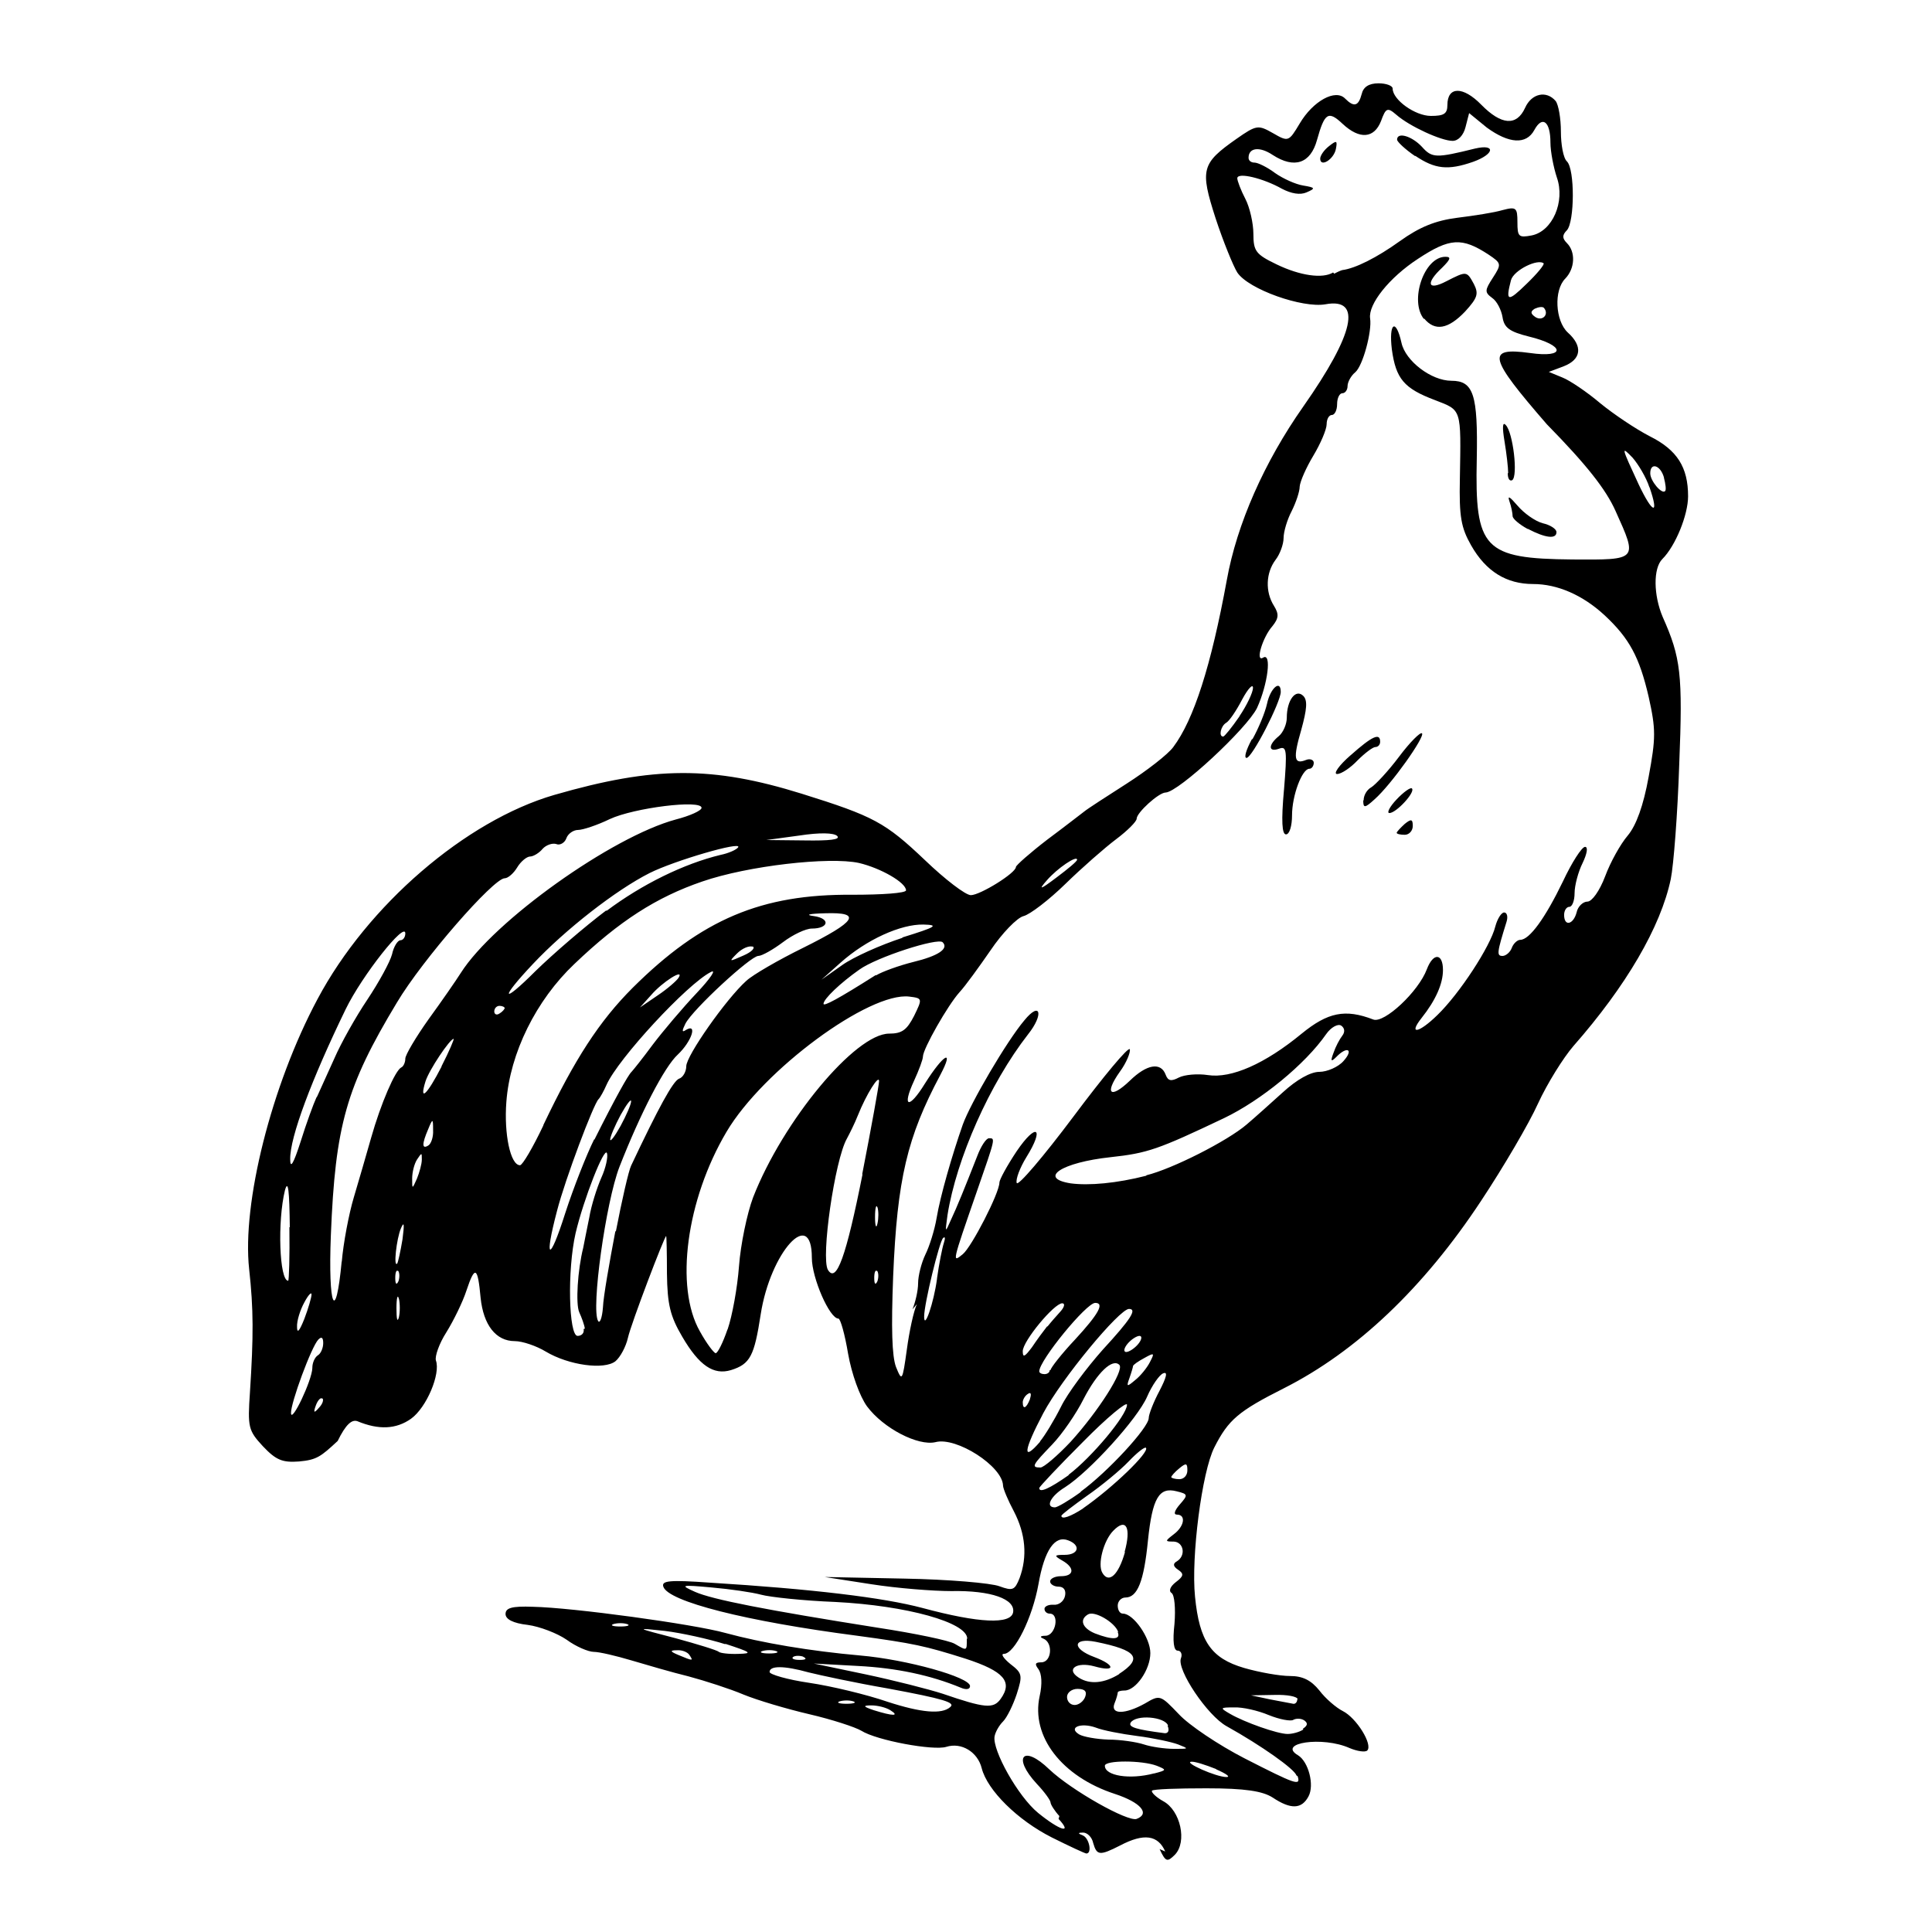 <?xml version="1.0" encoding="UTF-8" standalone="no"?>
<!-- Created with Inkscape (http://www.inkscape.org/) -->
<svg xmlns:dc="http://purl.org/dc/elements/1.1/" xmlns:cc="http://creativecommons.org/ns#" xmlns:rdf="http://www.w3.org/1999/02/22-rdf-syntax-ns#" xmlns:svg="http://www.w3.org/2000/svg" xmlns="http://www.w3.org/2000/svg" version="1.0" width="100%" height="100%" viewBox="0 0 48 48" id="svg3876">
<defs id="defs8" />
<path d="m 28.95,46.00 c -0.18,-0.41 -0.53,-0.46 -1.12,-0.15 -0.51,0.26 -0.58,0.25 -0.67,-0.06 -0.03,-0.15 -0.15,-0.26 -0.25,-0.26 -0.13,0.00 -0.14,0.02 -0.01,0.07 0.16,0.06 0.24,0.45 0.09,0.45 -0.03,0 -0.42,-0.18 -0.86,-0.40 -0.85,-0.43 -1.60,-1.17 -1.74,-1.72 -0.10,-0.40 -0.50,-0.65 -0.88,-0.53 -0.32,0.10 -1.73,-0.16 -2.11,-0.40 -0.15,-0.09 -0.73,-0.28 -1.29,-0.41 -0.56,-0.13 -1.30,-0.35 -1.64,-0.49 -0.33,-0.14 -0.95,-0.34 -1.36,-0.45 -0.41,-0.10 -1.06,-0.29 -1.43,-0.40 -0.37,-0.11 -0.79,-0.21 -0.93,-0.21 -0.13,-6.43e-4 -0.44,-0.13 -0.67,-0.30 -0.23,-0.16 -0.67,-0.33 -0.97,-0.37 -0.36,-0.04 -0.55,-0.14 -0.55,-0.27 0,-0.15 0.15,-0.20 0.68,-0.18 0.99,0.02 3.99,0.43 4.78,0.65 0.92,0.25 2.11,0.45 3.35,0.56 1.16,0.10 2.73,0.54 2.73,0.76 0,0.08 -0.09,0.10 -0.23,0.04 -0.75,-0.31 -1.59,-0.49 -2.56,-0.54 l -1.09,-0.06 1.29,0.27 c 0.71,0.15 1.57,0.37 1.91,0.48 1.05,0.36 1.26,0.38 1.44,0.13 0.31,-0.43 0.08,-0.69 -0.87,-1.00 -1.01,-0.32 -1.29,-0.38 -2.69,-0.57 -2.77,-0.36 -4.70,-0.85 -4.82,-1.22 -0.05,-0.15 0.16,-0.17 1.15,-0.10 2.57,0.16 4.31,0.37 5.29,0.63 1.41,0.38 2.19,0.41 2.25,0.11 0.06,-0.33 -0.54,-0.55 -1.54,-0.53 -0.45,0.00 -1.34,-0.07 -1.98,-0.17 l -1.16,-0.18 1.98,0.04 c 1.09,0.02 2.15,0.11 2.36,0.19 0.33,0.12 0.38,0.10 0.50,-0.20 0.20,-0.54 0.15,-1.10 -0.14,-1.66 -0.15,-0.28 -0.27,-0.57 -0.27,-0.64 -0.01,-0.48 -1.16,-1.22 -1.68,-1.08 -0.43,0.10 -1.29,-0.34 -1.70,-0.89 -0.18,-0.25 -0.38,-0.80 -0.47,-1.31 -0.08,-0.48 -0.19,-0.87 -0.24,-0.87 -0.22,0 -0.66,-1.01 -0.66,-1.51 0,-1.28 -1.03,-0.14 -1.27,1.40 -0.16,1.04 -0.26,1.24 -0.74,1.39 -0.43,0.13 -0.79,-0.11 -1.21,-0.83 -0.30,-0.51 -0.37,-0.80 -0.38,-1.57 -0.00,-0.51 -0.01,-0.93 -0.02,-0.93 -0.04,0 -0.87,2.17 -0.95,2.53 -0.05,0.22 -0.19,0.48 -0.31,0.58 -0.28,0.22 -1.16,0.10 -1.73,-0.24 -0.23,-0.14 -0.58,-0.26 -0.77,-0.26 -0.47,0 -0.78,-0.40 -0.85,-1.08 -0.07,-0.77 -0.14,-0.81 -0.35,-0.18 -0.09,0.28 -0.32,0.75 -0.50,1.04 -0.18,0.28 -0.29,0.60 -0.26,0.70 0.12,0.33 -0.23,1.17 -0.62,1.45 -0.37,0.26 -0.80,0.28 -1.33,0.06 -0.14,-0.05 -0.29,0.08 -0.49,0.49 C 7.97,36.19 7.87,36.27 7.43,36.31 7.02,36.34 6.86,36.28 6.53,35.93 6.17,35.54 6.15,35.46 6.21,34.59 c 0.09,-1.40 0.09,-2.06 -0.02,-3.06 -0.18,-1.63 0.55,-4.56 1.70,-6.71 1.24,-2.33 3.68,-4.43 5.88,-5.07 2.49,-0.72 3.93,-0.72 6.15,-0.03 1.79,0.56 2.07,0.71 3.06,1.65 0.50,0.48 1.01,0.87 1.14,0.87 0.23,0 1.12,-0.55 1.12,-0.70 6.42e-4,-0.04 0.35,-0.35 0.78,-0.68 0.43,-0.32 0.84,-0.64 0.92,-0.70 0.07,-0.06 0.55,-0.37 1.05,-0.69 0.50,-0.32 1.03,-0.73 1.16,-0.91 0.51,-0.68 0.94,-2.02 1.33,-4.15 0.25,-1.39 0.93,-2.93 1.90,-4.31 1.27,-1.81 1.47,-2.71 0.55,-2.54 -0.57,0.10 -1.91,-0.37 -2.19,-0.79 -0.10,-0.16 -0.35,-0.77 -0.54,-1.35 -0.39,-1.21 -0.35,-1.36 0.52,-1.97 0.50,-0.35 0.54,-0.35 0.91,-0.14 0.38,0.22 0.39,0.21 0.66,-0.24 0.33,-0.56 0.89,-0.87 1.13,-0.62 0.22,0.22 0.33,0.19 0.41,-0.11 0.04,-0.18 0.18,-0.27 0.42,-0.27 0.19,0 0.35,0.06 0.35,0.13 0,0.28 0.56,0.68 0.95,0.68 0.32,0 0.41,-0.05 0.41,-0.27 0,-0.47 0.39,-0.47 0.84,-0.01 0.50,0.51 0.88,0.54 1.09,0.08 0.16,-0.36 0.53,-0.44 0.76,-0.17 0.07,0.09 0.13,0.43 0.13,0.76 -0.00,0.32 0.06,0.66 0.15,0.74 0.20,0.20 0.19,1.50 -0.00,1.71 -0.12,0.12 -0.12,0.20 0,0.32 0.22,0.22 0.20,0.63 -0.04,0.88 -0.29,0.29 -0.25,1.05 0.06,1.34 0.38,0.34 0.34,0.67 -0.10,0.84 l -0.37,0.14 0.34,0.14 c 0.18,0.07 0.61,0.36 0.94,0.64 0.33,0.27 0.88,0.64 1.23,0.82 0.68,0.34 0.95,0.77 0.95,1.49 0,0.46 -0.31,1.23 -0.64,1.56 -0.23,0.23 -0.22,0.90 0.01,1.44 0.45,1.01 0.50,1.42 0.41,3.66 -0.04,1.23 -0.14,2.51 -0.21,2.85 -0.25,1.19 -1.11,2.66 -2.42,4.15 -0.25,0.29 -0.65,0.93 -0.88,1.43 -0.22,0.49 -0.86,1.58 -1.41,2.41 -1.43,2.17 -3.10,3.75 -4.90,4.66 -1.13,0.57 -1.38,0.78 -1.73,1.47 -0.31,0.61 -0.58,2.72 -0.48,3.71 0.11,1.11 0.40,1.53 1.22,1.77 0.38,0.11 0.89,0.20 1.14,0.20 0.31,0 0.52,0.10 0.73,0.36 0.15,0.20 0.42,0.43 0.58,0.51 0.34,0.17 0.75,0.83 0.61,0.98 -0.05,0.05 -0.25,0.02 -0.44,-0.06 -0.67,-0.30 -1.81,-0.13 -1.28,0.18 0.26,0.16 0.41,0.74 0.26,1.02 -0.17,0.32 -0.44,0.33 -0.89,0.03 -0.25,-0.16 -0.68,-0.23 -1.65,-0.23 -0.71,-0.00 -1.32,0.02 -1.35,0.06 -0.02,0.04 0.10,0.16 0.28,0.26 0.43,0.23 0.60,1.01 0.29,1.33 -0.19,0.19 -0.23,0.18 -0.38,-0.14 z m -2.63,-0.88 c -0.12,-0.13 -0.22,-0.29 -0.22,-0.34 0,-0.05 -0.15,-0.26 -0.34,-0.46 -0.62,-0.67 -0.34,-0.99 0.31,-0.36 0.55,0.52 1.95,1.31 2.17,1.23 0.34,-0.13 0.10,-0.41 -0.54,-0.62 -1.32,-0.43 -2.09,-1.43 -1.87,-2.43 0.07,-0.31 0.05,-0.56 -0.03,-0.67 -0.10,-0.13 -0.08,-0.17 0.07,-0.17 0.26,0 0.30,-0.49 0.05,-0.59 -0.10,-0.04 -0.07,-0.07 0.06,-0.07 0.25,-0.01 0.35,-0.55 0.10,-0.55 -0.07,0 -0.13,-0.05 -0.13,-0.12 0,-0.06 0.10,-0.11 0.23,-0.10 0.12,0.01 0.25,-0.08 0.28,-0.22 0.03,-0.14 -0.03,-0.23 -0.16,-0.23 -0.11,0 -0.21,-0.06 -0.21,-0.13 0,-0.07 0.12,-0.13 0.27,-0.13 0.33,0 0.35,-0.21 0.03,-0.39 -0.21,-0.12 -0.20,-0.14 0.06,-0.14 0.35,-0.00 0.41,-0.24 0.09,-0.36 -0.33,-0.13 -0.59,0.23 -0.74,1.09 -0.15,0.83 -0.59,1.73 -0.86,1.73 -0.08,0.00 -0.01,0.11 0.16,0.25 0.30,0.23 0.31,0.28 0.16,0.75 -0.09,0.27 -0.24,0.58 -0.34,0.68 -0.10,0.10 -0.19,0.26 -0.21,0.37 -0.06,0.34 0.58,1.49 1.08,1.90 0.54,0.44 0.87,0.54 0.51,0.15 z m 5.89,-1.01 c -0.05,-0.16 -0.87,-0.74 -1.73,-1.22 -0.48,-0.26 -1.25,-1.41 -1.14,-1.69 0.04,-0.10 0.00,-0.19 -0.08,-0.19 -0.10,0 -0.13,-0.22 -0.08,-0.67 0.03,-0.38 0.00,-0.71 -0.07,-0.76 -0.08,-0.05 -0.04,-0.16 0.10,-0.27 0.20,-0.15 0.21,-0.21 0.06,-0.31 -0.12,-0.08 -0.14,-0.15 -0.03,-0.21 0.23,-0.14 0.17,-0.48 -0.08,-0.49 -0.22,-0.00 -0.22,-0.01 0,-0.18 0.27,-0.20 0.31,-0.49 0.08,-0.49 -0.09,0 -0.06,-0.10 0.07,-0.25 0.21,-0.24 0.21,-0.26 -0.08,-0.33 -0.43,-0.11 -0.60,0.16 -0.71,1.23 -0.10,1.01 -0.26,1.41 -0.56,1.41 -0.10,0 -0.19,0.09 -0.19,0.20 0,0.11 0.05,0.20 0.13,0.20 0.26,0 0.68,0.60 0.68,0.98 0,0.41 -0.36,0.93 -0.64,0.93 -0.09,0 -0.17,0.02 -0.17,0.05 0,0.03 -0.03,0.15 -0.08,0.27 -0.11,0.28 0.26,0.28 0.76,-0.00 0.37,-0.22 0.38,-0.21 0.84,0.27 0.25,0.27 0.98,0.76 1.62,1.09 1.29,0.66 1.41,0.70 1.33,0.45 z m -3.53,-0.05 c 0.31,-0.08 0.31,-0.09 0.06,-0.19 -0.37,-0.14 -1.29,-0.14 -1.29,0.00 0,0.25 0.62,0.35 1.22,0.19 z m 1.53,-0.11 c -0.25,-0.10 -0.53,-0.19 -0.61,-0.18 -0.21,0.01 0.61,0.38 0.87,0.38 0.11,0 -0.00,-0.08 -0.25,-0.19 z m -0.94,-0.61 c -0.16,-0.06 -0.62,-0.16 -1.02,-0.21 -0.39,-0.05 -0.86,-0.14 -1.03,-0.21 -0.37,-0.13 -0.69,-0.00 -0.41,0.17 0.10,0.06 0.43,0.12 0.73,0.13 0.30,0.00 0.70,0.06 0.88,0.12 0.18,0.06 0.52,0.11 0.75,0.11 0.37,0.00 0.38,-0.00 0.10,-0.11 z m -0.25,-0.47 c -0.08,-0.22 -0.80,-0.28 -0.93,-0.07 -0.06,0.11 0.14,0.17 0.84,0.26 0.09,0.01 0.13,-0.06 0.08,-0.18 z m 3.35,0.08 c 0.12,-0.08 0.13,-0.14 0.03,-0.21 -0.08,-0.05 -0.20,-0.05 -0.27,-0.01 -0.06,0.04 -0.34,-0.01 -0.61,-0.12 -0.26,-0.11 -0.65,-0.20 -0.86,-0.19 -0.35,0.00 -0.36,0.01 -0.10,0.16 0.36,0.21 1.18,0.50 1.43,0.50 0.11,0.00 0.28,-0.04 0.39,-0.11 z M 22.12,42.49 c -0.11,-0.07 -0.32,-0.12 -0.47,-0.12 -0.22,0.00 -0.21,0.03 0.06,0.12 0.48,0.15 0.65,0.15 0.41,0 z m 1.49,-0.08 c 0.13,-0.11 -0.15,-0.20 -1.55,-0.46 -0.81,-0.14 -1.69,-0.33 -1.97,-0.40 -0.61,-0.17 -0.97,-0.17 -0.97,-0.01 0,0.06 0.44,0.19 0.99,0.27 0.54,0.08 1.42,0.29 1.94,0.47 0.83,0.27 1.35,0.32 1.56,0.13 z m -2.41,-0.14 c -0.09,-0.03 -0.24,-0.03 -0.34,0 -0.09,0.03 -0.01,0.06 0.17,0.06 0.18,0 0.26,-0.03 0.17,-0.06 z m 5.76,-0.11 c 0.05,-0.13 -0.00,-0.20 -0.19,-0.20 -0.14,0 -0.26,0.09 -0.26,0.20 0,0.11 0.08,0.20 0.19,0.20 0.10,0 0.22,-0.09 0.26,-0.20 z m 5.28,0.06 c 0,-0.07 -0.26,-0.12 -0.58,-0.11 l -0.58,0.01 0.47,0.10 c 0.26,0.05 0.52,0.10 0.58,0.11 0.05,0.01 0.10,-0.04 0.10,-0.11 z m -4.44,-0.63 c 0.60,-0.39 0.46,-0.59 -0.58,-0.80 -0.57,-0.11 -0.60,0.17 -0.03,0.38 0.53,0.20 0.53,0.38 0.00,0.23 -0.44,-0.12 -0.72,0.07 -0.39,0.28 0.28,0.18 0.64,0.14 1.01,-0.09 z M 17.13,41.12 c -0.04,-0.07 -0.18,-0.13 -0.31,-0.12 -0.18,0.00 -0.18,0.03 0.04,0.12 0.36,0.15 0.37,0.15 0.27,0 z m 2.83,0.04 c -0.09,-0.03 -0.21,-0.03 -0.26,0.01 -0.04,0.04 0.03,0.07 0.17,0.07 0.15,-0.00 0.19,-0.03 0.08,-0.08 z m -1.94,-0.31 c -0.41,-0.13 -1.09,-0.28 -1.50,-0.33 -0.74,-0.08 -0.74,-0.08 0.26,0.18 0.55,0.15 1.04,0.30 1.08,0.34 0.03,0.03 0.25,0.06 0.49,0.05 0.36,-0.01 0.31,-0.04 -0.33,-0.25 z m 1.26,0.17 c -0.09,-0.03 -0.24,-0.03 -0.34,0 -0.09,0.03 -0.01,0.06 0.17,0.06 0.18,0 0.26,-0.03 0.17,-0.06 z m 4.75,-0.31 c 0,-0.40 -1.50,-0.82 -3.28,-0.91 -0.78,-0.03 -1.62,-0.12 -1.84,-0.18 -0.22,-0.06 -0.77,-0.14 -1.23,-0.18 -0.77,-0.07 -0.79,-0.06 -0.41,0.11 0.43,0.19 1.76,0.45 4.54,0.89 0.92,0.14 1.78,0.32 1.91,0.40 0.31,0.18 0.30,0.18 0.30,-0.12 z m 3.75,-0.17 c -0.09,-0.24 -0.59,-0.53 -0.75,-0.43 -0.22,0.13 -0.14,0.34 0.17,0.47 0.44,0.17 0.65,0.16 0.57,-0.03 z m -12.20,-0.19 c -0.09,-0.03 -0.24,-0.03 -0.34,0 -0.09,0.03 -0.01,0.06 0.17,0.06 0.18,0 0.26,-0.03 0.17,-0.06 z m 12.36,-1.79 c 0.17,-0.61 0.04,-0.86 -0.28,-0.53 -0.24,0.24 -0.40,0.84 -0.27,1.05 0.16,0.27 0.40,0.05 0.56,-0.52 z m -1.04,-1.08 c 0.75,-0.52 1.67,-1.41 1.57,-1.51 -0.03,-0.03 -0.22,0.12 -0.43,0.34 -0.21,0.22 -0.67,0.60 -1.03,0.85 -0.35,0.25 -0.64,0.47 -0.64,0.50 0,0.10 0.23,0.02 0.55,-0.19 z m -0.05,-0.42 c 0.66,-0.48 1.69,-1.59 1.69,-1.83 0,-0.09 0.12,-0.40 0.27,-0.68 0.17,-0.33 0.21,-0.48 0.09,-0.43 -0.09,0.03 -0.28,0.30 -0.40,0.58 -0.24,0.55 -1.43,1.86 -2.04,2.25 -0.36,0.22 -0.50,0.50 -0.25,0.50 0.06,0 0.35,-0.17 0.64,-0.38 z M 26.55,36.64 c 0.57,-0.43 1.45,-1.48 1.45,-1.74 0,-0.09 -0.49,0.31 -1.09,0.92 -0.60,0.60 -1.09,1.12 -1.09,1.15 0,0.13 0.26,0.01 0.73,-0.32 z m 2.95,-0.11 c 0,-0.18 -0.03,-0.19 -0.20,-0.05 -0.11,0.09 -0.20,0.19 -0.20,0.22 0,0.02 0.09,0.05 0.20,0.05 0.11,0 0.20,-0.09 0.20,-0.22 z M 26.60,35.82 c 0.69,-0.76 1.34,-1.78 1.21,-1.91 -0.17,-0.17 -0.55,0.19 -0.89,0.85 -0.18,0.36 -0.53,0.87 -0.78,1.13 -0.49,0.51 -0.53,0.57 -0.29,0.57 0.08,0 0.42,-0.29 0.75,-0.64 z m -0.76,-0.01 c 0.11,-0.13 0.35,-0.52 0.52,-0.86 0.16,-0.33 0.64,-0.97 1.04,-1.42 0.69,-0.75 0.86,-1.01 0.65,-1.01 -0.24,0 -1.68,1.74 -2.13,2.59 -0.49,0.93 -0.53,1.23 -0.08,0.71 z M 7.76,33.98 c 0.00,-0.12 0.06,-0.26 0.14,-0.31 0.07,-0.04 0.13,-0.18 0.13,-0.30 0,-0.14 -0.04,-0.17 -0.12,-0.09 -0.17,0.17 -0.69,1.58 -0.68,1.83 0.01,0.26 0.52,-0.81 0.53,-1.12 z m 0.25,0.77 c -0.04,-0.04 -0.11,0.03 -0.16,0.16 -0.07,0.19 -0.05,0.21 0.07,0.07 0.09,-0.09 0.13,-0.20 0.09,-0.24 z m 17.58,-0.00 c 0.04,-0.12 0.02,-0.17 -0.05,-0.12 -0.07,0.04 -0.13,0.14 -0.13,0.21 0,0.19 0.09,0.15 0.18,-0.08 z m -2.92,-2.22 c 0.07,-0.17 0.14,-0.46 0.14,-0.65 0,-0.18 0.08,-0.50 0.18,-0.71 0.10,-0.20 0.23,-0.61 0.28,-0.91 0.09,-0.54 0.38,-1.55 0.65,-2.32 0.19,-0.53 1.09,-2.07 1.53,-2.59 0.40,-0.49 0.49,-0.15 0.09,0.35 -0.95,1.22 -1.78,3.09 -2.00,4.49 -0.06,0.44 -0.06,0.45 0.08,0.13 0.16,-0.34 0.35,-0.81 0.66,-1.60 0.09,-0.24 0.22,-0.44 0.29,-0.44 0.16,0 0.17,-0.03 -0.30,1.32 -0.62,1.79 -0.62,1.78 -0.35,1.56 0.22,-0.18 0.91,-1.52 0.91,-1.78 0,-0.07 0.19,-0.42 0.43,-0.78 0.49,-0.72 0.70,-0.59 0.24,0.15 -0.16,0.26 -0.27,0.55 -0.24,0.64 0.03,0.09 0.66,-0.65 1.41,-1.65 0.74,-0.99 1.37,-1.75 1.40,-1.67 0.02,0.07 -0.08,0.33 -0.25,0.56 -0.39,0.55 -0.23,0.68 0.25,0.22 0.42,-0.41 0.77,-0.47 0.89,-0.15 0.06,0.16 0.14,0.17 0.33,0.07 0.14,-0.07 0.46,-0.10 0.72,-0.06 0.58,0.09 1.42,-0.28 2.33,-1.03 0.65,-0.53 1.08,-0.62 1.78,-0.35 0.27,0.10 1.12,-0.69 1.33,-1.25 0.16,-0.42 0.40,-0.40 0.40,0.02 0,0.34 -0.18,0.75 -0.53,1.19 -0.34,0.43 -0.07,0.38 0.39,-0.07 0.55,-0.53 1.32,-1.71 1.44,-2.20 0.05,-0.19 0.15,-0.35 0.22,-0.35 0.07,0 0.10,0.10 0.06,0.23 -0.24,0.77 -0.25,0.85 -0.10,0.85 0.08,0 0.19,-0.09 0.23,-0.20 0.04,-0.11 0.14,-0.20 0.21,-0.20 0.23,0 0.62,-0.54 1.06,-1.45 0.22,-0.47 0.47,-0.86 0.55,-0.86 0.08,0 0.05,0.17 -0.06,0.40 -0.11,0.22 -0.20,0.56 -0.20,0.75 0,0.19 -0.06,0.34 -0.13,0.34 -0.07,0 -0.13,0.09 -0.13,0.20 0,0.30 0.23,0.24 0.31,-0.06 0.03,-0.15 0.16,-0.27 0.27,-0.27 0.11,0 0.30,-0.26 0.44,-0.63 0.13,-0.35 0.38,-0.80 0.56,-1.01 0.21,-0.25 0.39,-0.74 0.52,-1.46 0.18,-0.97 0.18,-1.18 -0.00,-1.99 -0.23,-0.99 -0.48,-1.45 -1.09,-2.02 -0.55,-0.51 -1.18,-0.78 -1.78,-0.78 -0.66,0 -1.17,-0.31 -1.54,-0.96 -0.25,-0.44 -0.30,-0.71 -0.28,-1.66 0.03,-1.76 0.05,-1.69 -0.62,-1.95 -0.77,-0.29 -0.97,-0.53 -1.07,-1.26 -0.08,-0.66 0.10,-0.79 0.24,-0.16 0.10,0.45 0.74,0.94 1.24,0.94 0.55,6.43e-4 0.66,0.34 0.63,1.94 -0.05,2.24 0.17,2.48 2.38,2.50 1.63,0.01 1.62,0.02 1.07,-1.20 -0.24,-0.54 -0.72,-1.15 -1.71,-2.16 C 36.99,8.88 36.91,8.62 38.01,8.77 38.91,8.90 38.89,8.58 37.98,8.36 37.50,8.24 37.37,8.14 37.33,7.88 37.30,7.70 37.19,7.48 37.07,7.40 36.88,7.26 36.89,7.21 37.09,6.90 37.31,6.56 37.30,6.54 36.99,6.33 36.32,5.89 36.02,5.91 35.23,6.43 c -0.72,0.47 -1.24,1.13 -1.19,1.48 0.05,0.32 -0.18,1.18 -0.37,1.34 -0.10,0.08 -0.19,0.24 -0.19,0.34 0,0.10 -0.06,0.18 -0.13,0.18 -0.07,0 -0.13,0.12 -0.13,0.27 0,0.15 -0.06,0.27 -0.13,0.27 -0.07,0 -0.13,0.10 -0.13,0.23 -6.43e-4,0.13 -0.15,0.48 -0.33,0.78 -0.18,0.30 -0.33,0.64 -0.34,0.77 -0.00,0.12 -0.09,0.39 -0.20,0.61 -0.11,0.21 -0.20,0.51 -0.20,0.67 -6.42e-4,0.15 -0.09,0.40 -0.20,0.54 -0.24,0.32 -0.26,0.79 -0.04,1.14 0.13,0.21 0.12,0.31 -0.04,0.51 -0.24,0.27 -0.43,0.90 -0.23,0.78 0.22,-0.14 0.12,0.66 -0.15,1.25 -0.25,0.51 -1.95,2.09 -2.27,2.10 -0.17,0.00 -0.72,0.50 -0.72,0.65 0,0.07 -0.23,0.30 -0.51,0.51 -0.28,0.21 -0.85,0.71 -1.26,1.11 -0.41,0.40 -0.88,0.76 -1.04,0.80 -0.16,0.04 -0.53,0.42 -0.82,0.85 -0.29,0.42 -0.63,0.89 -0.77,1.04 -0.29,0.32 -0.91,1.41 -0.91,1.60 0,0.07 -0.10,0.34 -0.22,0.60 -0.31,0.67 -0.13,0.72 0.27,0.07 0.46,-0.73 0.74,-0.89 0.38,-0.21 -0.82,1.54 -1.07,2.58 -1.17,5.00 -0.05,1.29 -0.03,1.98 0.07,2.25 0.15,0.37 0.16,0.36 0.27,-0.43 0.06,-0.45 0.17,-0.96 0.25,-1.13 z m 9.23,-12.90 c 0.08,-0.99 0.07,-1.10 -0.12,-1.03 -0.27,0.10 -0.28,-0.09 -0.01,-0.31 0.11,-0.09 0.20,-0.30 0.20,-0.46 0.00,-0.43 0.22,-0.73 0.41,-0.54 0.11,0.11 0.09,0.33 -0.05,0.84 -0.21,0.72 -0.18,0.87 0.12,0.75 0.10,-0.04 0.19,-0.00 0.19,0.07 0,0.08 -0.05,0.15 -0.11,0.15 -0.18,0 -0.43,0.66 -0.43,1.16 0,0.25 -0.06,0.47 -0.15,0.47 -0.10,0 -0.12,-0.33 -0.05,-1.11 z m 2.80,1.06 c 0,-0.02 0.09,-0.12 0.20,-0.22 0.16,-0.13 0.20,-0.12 0.20,0.05 0,0.12 -0.09,0.22 -0.20,0.22 -0.11,0 -0.20,-0.02 -0.20,-0.05 z m -6.42e-4,-0.83 c 0.17,-0.18 0.35,-0.31 0.38,-0.27 0.09,0.09 -0.39,0.61 -0.56,0.61 -0.07,0 0.00,-0.15 0.18,-0.34 z m -0.82,0.02 c 0,-0.12 0.08,-0.26 0.19,-0.32 0.10,-0.06 0.42,-0.40 0.69,-0.76 0.27,-0.36 0.53,-0.62 0.57,-0.58 0.08,0.08 -0.76,1.27 -1.18,1.64 -0.24,0.22 -0.28,0.22 -0.28,0.03 z m -0.33,-1.11 c 0.55,-0.49 0.74,-0.57 0.74,-0.34 0,0.07 -0.05,0.13 -0.12,0.13 -0.06,0 -0.26,0.15 -0.44,0.33 -0.17,0.18 -0.40,0.34 -0.51,0.34 -0.10,0.00 0.04,-0.21 0.34,-0.47 z M 31.12,18.36 c 0.14,-0.25 0.31,-0.65 0.36,-0.88 0.08,-0.38 0.34,-0.61 0.34,-0.29 0,0.25 -0.71,1.64 -0.85,1.64 -0.07,0 -0.01,-0.20 0.13,-0.46 z m 6.83,-5.22 c -0.20,-0.11 -0.37,-0.25 -0.37,-0.32 0,-0.06 -0.03,-0.23 -0.08,-0.37 -0.05,-0.15 0.01,-0.11 0.20,0.11 0.16,0.19 0.44,0.39 0.63,0.44 0.18,0.04 0.34,0.14 0.34,0.22 0,0.18 -0.27,0.15 -0.71,-0.08 z M 37.47,11.75 c 0.00,-0.13 -0.04,-0.48 -0.09,-0.78 -0.06,-0.36 -0.05,-0.50 0.03,-0.41 0.18,0.18 0.31,1.27 0.16,1.37 -0.06,0.03 -0.11,-0.03 -0.11,-0.17 z M 35.38,7.93 c -0.37,-0.45 -6.44e-4,-1.55 0.53,-1.55 0.15,0 0.13,0.06 -0.08,0.27 -0.42,0.39 -0.36,0.58 0.10,0.34 0.51,-0.26 0.51,-0.26 0.69,0.07 0.12,0.24 0.09,0.34 -0.22,0.68 -0.42,0.44 -0.75,0.50 -1.02,0.17 z M 28.57,33.84 c 0.12,-0.23 0.11,-0.24 -0.14,-0.10 -0.15,0.08 -0.28,0.17 -0.28,0.20 0,0.02 -0.04,0.16 -0.09,0.30 -0.08,0.22 -0.06,0.22 0.14,0.05 0.13,-0.10 0.30,-0.31 0.37,-0.45 z m -2.47,0.20 c 0,-0.05 0.27,-0.40 0.61,-0.76 0.58,-0.63 0.74,-0.91 0.50,-0.91 -0.22,0 -1.39,1.43 -1.39,1.70 0,0.04 0.06,0.07 0.13,0.07 0.07,0 0.13,-0.04 0.13,-0.10 z m -0.07,-1.09 c 0.07,-0.09 0.22,-0.26 0.32,-0.37 0.09,-0.10 0.12,-0.20 0.04,-0.20 -0.20,0 -0.98,0.94 -0.98,1.19 0,0.17 0.05,0.14 0.23,-0.10 0.12,-0.18 0.29,-0.41 0.37,-0.51 z m -7.95,0.07 c 0.11,-0.32 0.24,-1.02 0.28,-1.56 0.04,-0.54 0.20,-1.31 0.35,-1.71 0.74,-1.90 2.54,-4.07 3.38,-4.07 0.32,0 0.44,-0.09 0.62,-0.44 0.21,-0.43 0.21,-0.44 -0.12,-0.48 -0.99,-0.12 -3.63,1.82 -4.54,3.36 -1.00,1.69 -1.29,3.86 -0.66,4.96 0.16,0.29 0.34,0.53 0.39,0.54 0.05,6.42e-4 0.18,-0.26 0.29,-0.58 z M 28.28,33.39 c 0.09,-0.11 0.10,-0.20 0.03,-0.20 -0.07,0 -0.21,0.09 -0.30,0.20 -0.09,0.11 -0.10,0.20 -0.03,0.20 0.07,0 0.21,-0.09 0.30,-0.20 z M 7.74,32.16 c 0.00,-0.07 -0.08,0.01 -0.18,0.20 -0.10,0.18 -0.19,0.46 -0.18,0.61 0.00,0.17 0.06,0.10 0.18,-0.20 0.10,-0.26 0.18,-0.54 0.18,-0.61 z m 6.79,0.85 c -0.01,-0.09 -0.08,-0.28 -0.14,-0.41 -0.09,-0.21 -0.04,-1.04 0.10,-1.60 0.02,-0.11 0.09,-0.45 0.15,-0.75 0.05,-0.30 0.19,-0.74 0.30,-0.99 0.11,-0.24 0.17,-0.52 0.14,-0.61 -0.06,-0.18 -0.58,1.14 -0.78,1.99 -0.21,0.92 -0.17,2.55 0.05,2.55 0.10,0 0.17,-0.07 0.15,-0.17 z M 9.91,32.27 c -0.03,-0.13 -0.06,-0.02 -0.06,0.23 0,0.26 0.02,0.37 0.06,0.23 0.03,-0.13 0.03,-0.34 0,-0.47 z M 15.30,30.60 c 0.15,-0.78 0.32,-1.52 0.38,-1.64 0.68,-1.44 1.04,-2.10 1.19,-2.16 0.10,-0.03 0.18,-0.18 0.18,-0.31 0,-0.26 0.99,-1.67 1.49,-2.12 0.16,-0.15 0.80,-0.52 1.41,-0.82 1.33,-0.66 1.48,-0.89 0.55,-0.86 -0.40,0.01 -0.51,0.04 -0.28,0.07 0.42,0.06 0.37,0.31 -0.05,0.31 -0.15,0 -0.47,0.15 -0.72,0.34 -0.24,0.18 -0.52,0.34 -0.61,0.34 -0.19,0 -1.62,1.32 -1.81,1.68 -0.09,0.18 -0.09,0.23 0.01,0.16 0.30,-0.18 0.14,0.29 -0.20,0.61 -0.33,0.30 -0.93,1.46 -1.45,2.79 -0.34,0.88 -0.71,3.54 -0.53,3.83 0.04,0.07 0.10,-0.07 0.12,-0.34 0.01,-0.26 0.16,-1.11 0.31,-1.90 z m 7.98,1.16 c 0.05,-0.36 0.13,-0.76 0.17,-0.88 0.04,-0.12 0.03,-0.17 -0.02,-0.12 -0.09,0.08 -0.47,1.63 -0.47,1.95 -0.00,0.35 0.24,-0.34 0.32,-0.94 z M 8.49,31.36 c 0.04,-0.48 0.18,-1.21 0.30,-1.61 0.12,-0.40 0.31,-1.06 0.43,-1.48 0.24,-0.85 0.60,-1.68 0.75,-1.75 0.05,-0.02 0.10,-0.12 0.10,-0.22 0,-0.09 0.26,-0.53 0.58,-0.98 0.32,-0.44 0.68,-0.96 0.80,-1.15 0.82,-1.29 3.75,-3.38 5.34,-3.81 0.35,-0.09 0.64,-0.22 0.64,-0.29 0,-0.21 -1.68,0.00 -2.28,0.28 -0.31,0.15 -0.67,0.27 -0.79,0.27 -0.11,0 -0.25,0.09 -0.29,0.21 -0.04,0.11 -0.16,0.18 -0.25,0.14 -0.09,-0.03 -0.25,0.02 -0.34,0.12 -0.08,0.10 -0.23,0.19 -0.31,0.19 -0.08,0 -0.23,0.12 -0.32,0.27 -0.09,0.15 -0.23,0.27 -0.31,0.27 -0.28,0 -2.05,2.03 -2.68,3.09 -1.26,2.09 -1.53,3.05 -1.64,5.78 -0.07,1.78 0.12,2.24 0.27,0.64 z m 1.40,0.22 c -0.04,-0.04 -0.07,0.03 -0.07,0.17 0.00,0.15 0.03,0.19 0.08,0.08 0.03,-0.09 0.03,-0.21 -0.01,-0.26 z m 11.90,0 c -0.04,-0.04 -0.07,0.03 -0.07,0.17 0.00,0.15 0.03,0.19 0.08,0.08 0.03,-0.09 0.03,-0.21 -0.01,-0.26 z M 7.20,30.49 c -0.01,-0.90 -0.04,-1.20 -0.12,-0.92 -0.19,0.77 -0.14,2.25 0.08,2.25 0.02,0 0.04,-0.60 0.03,-1.33 z M 21.42,29.18 c 0.23,-1.18 0.42,-2.23 0.42,-2.32 -0.00,-0.17 -0.31,0.31 -0.53,0.86 -0.07,0.18 -0.20,0.44 -0.27,0.57 -0.30,0.53 -0.65,2.96 -0.47,3.26 0.21,0.34 0.45,-0.32 0.86,-2.38 z m -11.42,1.61 c 0.05,-0.38 0.04,-0.46 -0.04,-0.27 -0.11,0.26 -0.19,0.99 -0.09,0.87 0.02,-0.03 0.08,-0.30 0.13,-0.60 z m 4.77,-2.48 c 0.50,-1.00 0.84,-1.61 0.92,-1.68 0.03,-0.03 0.28,-0.34 0.53,-0.68 0.25,-0.33 0.74,-0.91 1.09,-1.28 0.34,-0.36 0.50,-0.60 0.35,-0.52 -0.59,0.30 -2.30,2.15 -2.59,2.80 -0.07,0.16 -0.16,0.32 -0.20,0.36 -0.12,0.11 -0.83,1.99 -1.03,2.77 -0.33,1.25 -0.19,1.30 0.20,0.07 0.21,-0.65 0.54,-1.48 0.72,-1.84 z m 7.03,1.69 c -0.03,-0.09 -0.06,0.01 -0.06,0.24 0.00,0.22 0.03,0.30 0.06,0.16 0.03,-0.13 0.03,-0.31 -0.00,-0.41 z M 10.48,28.81 c 0.00,-0.18 -0.00,-0.18 -0.12,0 -0.07,0.11 -0.12,0.32 -0.12,0.47 0.00,0.27 0.00,0.27 0.12,0 0.06,-0.15 0.12,-0.36 0.12,-0.47 z m 18.00,0.39 c 0.65,-0.16 2.01,-0.85 2.49,-1.26 0.19,-0.16 0.59,-0.52 0.90,-0.80 0.35,-0.32 0.69,-0.51 0.91,-0.51 0.19,0 0.47,-0.12 0.60,-0.27 0.26,-0.29 0.09,-0.38 -0.18,-0.10 -0.13,0.13 -0.15,0.11 -0.07,-0.10 0.05,-0.15 0.15,-0.34 0.22,-0.43 0.07,-0.09 0.06,-0.19 -0.03,-0.25 -0.08,-0.05 -0.25,0.04 -0.37,0.21 -0.52,0.75 -1.62,1.65 -2.54,2.09 -1.64,0.78 -1.90,0.87 -2.82,0.97 -1.21,0.13 -1.81,0.52 -0.99,0.65 0.45,0.06 1.14,-0.00 1.88,-0.19 z M 7.88,27.24 c 0.07,-0.15 0.26,-0.58 0.43,-0.95 0.16,-0.37 0.53,-1.03 0.82,-1.46 0.28,-0.42 0.56,-0.93 0.61,-1.12 0.04,-0.19 0.14,-0.35 0.21,-0.35 0.06,0 0.12,-0.07 0.12,-0.17 -6.42e-4,-0.31 -1.07,1.04 -1.48,1.88 -0.85,1.75 -1.39,3.19 -1.38,3.73 0.00,0.25 0.08,0.12 0.26,-0.44 0.14,-0.45 0.32,-0.94 0.39,-1.09 z m 5.62,0.71 c 0.78,-1.64 1.39,-2.58 2.22,-3.41 1.71,-1.70 3.20,-2.33 5.46,-2.31 0.73,0.00 1.33,-0.04 1.33,-0.11 0,-0.19 -0.62,-0.55 -1.17,-0.68 -0.74,-0.16 -2.76,0.07 -3.89,0.46 -1.14,0.39 -2.06,0.98 -3.18,2.05 -0.95,0.90 -1.60,2.21 -1.69,3.43 -0.06,0.79 0.10,1.57 0.34,1.57 0.06,0 0.32,-0.44 0.58,-0.99 z m -2.74,0.12 c -0.00,-0.28 -0.01,-0.29 -0.12,-0.02 -0.16,0.37 -0.16,0.51 0,0.41 0.07,-0.04 0.13,-0.21 0.12,-0.38 z m 4.92,-0.71 c 0,-0.07 -0.11,0.07 -0.26,0.34 -0.14,0.26 -0.26,0.54 -0.26,0.61 0,0.07 0.11,-0.07 0.26,-0.34 0.14,-0.26 0.26,-0.53 0.26,-0.61 z M 10.97,26.49 c 0.19,-0.37 0.32,-0.68 0.30,-0.68 -0.09,0 -0.61,0.77 -0.70,1.06 -0.16,0.52 0.04,0.33 0.40,-0.37 z m 1.57,-1.44 c 0,-0.03 -0.06,-0.06 -0.13,-0.06 -0.07,0 -0.13,0.06 -0.13,0.14 0,0.07 0.06,0.10 0.13,0.05 0.07,-0.04 0.13,-0.11 0.13,-0.14 z m 4.32,-0.76 c 0.15,-0.24 -0.40,0.10 -0.69,0.44 L 15.90,25.03 16.34,24.73 c 0.24,-0.16 0.48,-0.37 0.52,-0.44 z m 4.91,-0.06 c 0.15,-0.09 0.56,-0.24 0.92,-0.33 0.62,-0.15 0.89,-0.33 0.73,-0.49 -0.12,-0.12 -1.64,0.37 -2.07,0.68 -0.47,0.33 -0.89,0.73 -0.89,0.85 0,0.07 0.36,-0.12 1.29,-0.71 z m -6.70,-1.60 c 0.88,-0.66 1.92,-1.17 2.83,-1.39 0.20,-0.04 0.40,-0.13 0.44,-0.19 0.10,-0.16 -1.58,0.33 -2.20,0.64 -0.85,0.43 -2.10,1.41 -2.90,2.26 -0.83,0.88 -0.78,1.02 0.06,0.18 0.44,-0.43 1.23,-1.11 1.76,-1.51 z m 7.35,0.66 c 0.84,-0.26 0.92,-0.31 0.52,-0.32 -0.56,-0.01 -1.41,0.37 -2.06,0.95 l -0.47,0.42 0.51,-0.36 c 0.28,-0.20 0.95,-0.50 1.50,-0.68 z m -3.72,0.23 c -0.09,-0.03 -0.26,0.04 -0.39,0.17 -0.21,0.21 -0.20,0.21 0.16,0.05 0.21,-0.09 0.31,-0.20 0.22,-0.23 z m 8.06,-2.16 c 0,-0.12 -0.49,0.21 -0.75,0.51 -0.22,0.25 -0.17,0.24 0.24,-0.07 0.28,-0.21 0.51,-0.40 0.51,-0.44 z m -5.96,-0.59 c -0.08,-0.08 -0.43,-0.09 -0.95,-0.01 l -0.81,0.11 0.95,0.01 c 0.62,0.01 0.90,-0.02 0.81,-0.11 z m 9.99,-2.97 c 0.19,-0.28 0.34,-0.60 0.34,-0.71 -0.00,-0.11 -0.12,0.01 -0.27,0.29 -0.14,0.27 -0.32,0.54 -0.40,0.58 -0.13,0.08 -0.19,0.34 -0.07,0.34 0.03,0 0.21,-0.22 0.41,-0.51 z M 40.98,12.11 c -0.08,-0.25 -0.28,-0.58 -0.42,-0.74 -0.29,-0.30 -0.28,-0.27 0.15,0.66 0.35,0.74 0.52,0.79 0.27,0.07 z m 0.36,-0.25 c -0.09,-0.31 -0.34,-0.38 -0.34,-0.10 0,0.19 0.29,0.53 0.37,0.44 0.03,-0.03 0.01,-0.18 -0.03,-0.33 z M 38.36,7.65 c -0.04,-0.04 -0.14,-0.02 -0.23,0.02 -0.11,0.07 -0.11,0.12 0.02,0.21 0.18,0.11 0.35,-0.08 0.20,-0.24 z m -0.00,-1.10 c -0.14,-0.14 -0.75,0.16 -0.82,0.41 -0.14,0.54 -0.08,0.55 0.39,0.09 0.26,-0.25 0.45,-0.48 0.42,-0.51 z m -5.21,0.25 c 0.07,-0.04 0.16,-0.08 0.20,-0.09 0.32,-0.04 0.86,-0.31 1.43,-0.72 0.49,-0.35 0.88,-0.51 1.43,-0.58 0.41,-0.05 0.92,-0.13 1.12,-0.19 0.34,-0.09 0.37,-0.06 0.37,0.30 0,0.36 0.03,0.39 0.35,0.33 0.52,-0.10 0.84,-0.84 0.63,-1.44 -0.08,-0.24 -0.16,-0.64 -0.16,-0.87 0,-0.52 -0.20,-0.68 -0.40,-0.31 -0.20,0.37 -0.63,0.34 -1.18,-0.06 L 36.50,2.81 36.41,3.16 c -0.05,0.20 -0.18,0.34 -0.32,0.34 -0.28,0 -1.07,-0.36 -1.40,-0.65 C 34.47,2.66 34.43,2.68 34.31,3.01 34.14,3.44 33.78,3.47 33.36,3.08 33.00,2.74 32.91,2.80 32.72,3.48 32.56,4.06 32.16,4.20 31.62,3.85 31.29,3.63 31.02,3.67 31.02,3.92 c 0,0.07 0.06,0.12 0.15,0.12 0.08,0 0.31,0.11 0.51,0.26 0.20,0.14 0.51,0.28 0.70,0.31 0.30,0.05 0.31,0.07 0.08,0.17 -0.16,0.07 -0.38,0.03 -0.61,-0.09 -0.46,-0.26 -1.11,-0.42 -1.11,-0.26 0,0.06 0.09,0.30 0.20,0.51 0.11,0.21 0.20,0.61 0.20,0.87 6.42e-4,0.43 0.06,0.51 0.58,0.76 0.58,0.28 1.14,0.36 1.40,0.20 z m 2.01,-2.92 C 34.91,3.71 34.71,3.52 34.71,3.47 c -0.00,-0.20 0.37,-0.09 0.62,0.18 0.25,0.28 0.35,0.28 1.32,0.04 0.52,-0.12 0.48,0.14 -0.05,0.33 -0.63,0.22 -0.95,0.18 -1.44,-0.15 z m -2.36,0.06 c 0,-0.07 0.09,-0.21 0.22,-0.31 0.19,-0.15 0.21,-0.14 0.17,0.07 -0.05,0.26 -0.39,0.47 -0.39,0.24 z" />
</svg>
